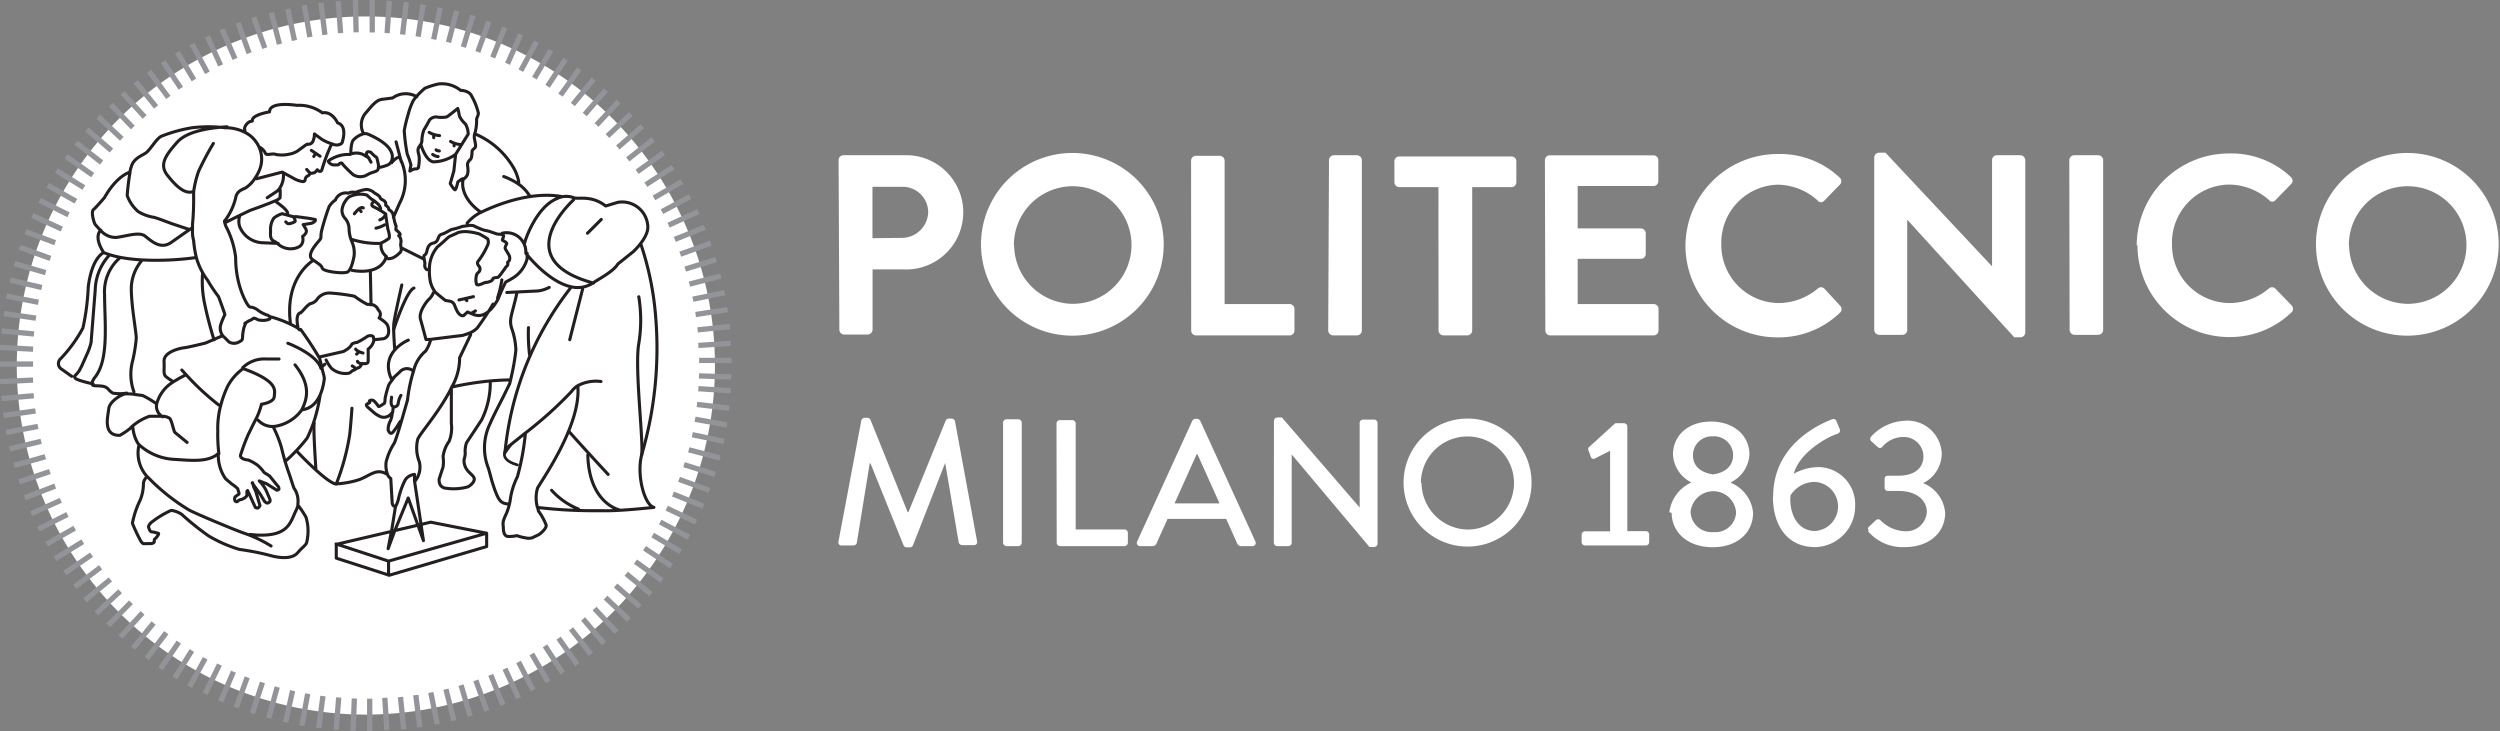 <svg xmlns="http://www.w3.org/2000/svg" viewBox="0 0 226.6 66.26"><rect x="0" y="0" width="226.6" height="66.26" fill="#808080" stroke="none"/><defs><style>.cls-3{fill:#fff;}.cls-4,.cls-6,.cls-7{fill:none;}.cls-4{stroke:#929497;stroke-miterlimit:10;stroke-width:0.48px;}.cls-5{fill:#8eb6ce;}.cls-6,.cls-7{stroke:#231f20;stroke-linecap:round;stroke-linejoin:round;}.cls-6{stroke-width:0.28px;}.cls-7{stroke-width:0.25px;}</style></defs><title>Risorsa 1logopolidef</title><g id="Livello_2" data-name="Livello 2"><g id="Livello_1-2" data-name="Livello 1"><g id="Livello_2-2" data-name="Livello 2"><g id="HomePage_Fissa" data-name="HomePage Fissa"><path class="cls-3" d="M64.8,33.44a31.64,31.64,0,1,1,0-.62"/><path class="cls-4" d="M66.23,35.42l-2.93-.19M66.09,37l-2.92-.34m2.71,1.86L63,38m2.62,2-2.87-.6m2.52,2.11-2.84-.74M64.82,43,62,42.12m2.31,2.33-2.76-1m2.2,2.43L61,44.78m2.08,2.54-2.65-1.26m2,2.64-2.59-1.38M61.68,50,59.16,48.5m1.7,2.82-2.44-1.63M60,52.62l-2.4-1.71M59,53.85,56.76,52M58,55,55.8,53.07M57,56.17l-2.11-2m1,3.13-2-2.14m.86,3.17L52.85,56.1m.71,3.21L51.76,57m.56,3.24-1.69-2.4M51,61l-1.6-2.46m.28,3.27-1.48-2.54m.12,3.28L47,60m0,3.28-1.23-2.67m-.19,3.28-1.1-2.72m-.35,3.27-1-2.77m-.51,3.25-.83-2.82m-.65,3.22-.72-2.85m-.79,3.18-.58-2.88m-1,3.14L37.69,63m-1.1,3.1-.29-2.92m-1.24,3-.18-2.93m-1.37,3V63.33M32,66.24l.12-2.93m-1.65,2.84.23-2.93M28.89,66l.38-2.91m-1.91,2.68.53-2.89m-2,2.59.63-2.87m-2.17,2.5.78-2.83m-2.26,2.38.92-2.79m-2.38,2.27,1-2.74M20,63.58l1.16-2.7m-2.56,2,1.29-2.64m-2.7,2,1.41-2.57m-2.75,1.79,1.54-2.5m-2.84,1.66,1.66-2.42M13.3,59.69l1.77-2.34m-3,1.4,1.85-2.28m-3,1.26,2-2.18M9.81,56.68l2.06-2.09m-3.14,1,2.16-2m-3.18.82L10,52.52m-3.22.67,2.34-1.77m-3.25.52L8.3,50.28M5,50.64l2.5-1.54m-3.28.22,2.55-1.45m-3.28.08,2.62-1.32m-3.28-.08,2.68-1.2m-3.27-.23L5,44.06m-3.26-.39,2.78-.93m-3.24-.55,2.83-.79M.87,40.69,3.73,40M.56,39.19l2.88-.54m-3.13-1,2.91-.4M.14,36.12l2.92-.25M0,34.59l3-.14M0,33H3M0,31.49l3,.16M.16,30l2.92.27M.35,28.42l2.91.42m-2.66-2,2.88.56M.93,25.39l2.86.67M1.32,23.9l2.82.81M1.79,22.42l2.78,1M2.33,21,5,22M2.93,19.54,5.6,20.76m-2-2.6,2.61,1.31M4.32,16.79l2.56,1.45M5.12,15.46,7.6,17M6,14.18l2.4,1.69M6.89,12.93l2.32,1.8m-1.34-3,2.23,1.91M8.9,10.58l2.14,2m-1-3.1,2,2.08m-.93-3.14,2,2.18M12.3,7.41l1.85,2.28m-.63-3.22,1.74,2.36m-.48-3.25L16.39,8m-.32-3.27,1.51,2.52M17.41,4,18.8,6.6m0-3.29L20,5.93m.13-3.28L21.3,5.34m.28-3.27,1,2.75M23,1.57l1,2.79m.59-3.23L25.33,4m.75-3.2.61,2.87M27.58.47l.51,2.89m1-3.11.36,2.91M30.66.1,30.87,3m1.34-3,.07,2.93M33.74,0V2.94M35.29.08,35.09,3M36.83.21l-.34,2.92M38.35.42l-.45,2.9M39.9.7l-.59,2.87M41.39,1l-.74,2.84m2.21-2.43L42,4.27m2.31-2.33-1,2.77M45.74,2.5,44.66,5.21m2.53-2.09L46,5.78m2.63-2L47.21,6.4m2.72-1.84L48.44,7.08m2.81-1.71L49.63,7.82m2.89-1.58L50.8,8.62m3-1.44L51.92,9.47m3-1.31L53,10.38M56.07,9.2l-2,2.13m3.11-1-2.12,2m3.16-.89L56,13.37m3.2-.74-2.3,1.82m3.23-.59-2.38,1.71M61,15.14l-2.46,1.6m3.27-.28-2.54,1.48m3.29-.12L60,19.18m3.29,0L60.6,20.41m3.28.19-2.72,1.1m3.27.34-2.77,1m3.25.48-2.8.87m3.22.63-2.84.73m3.19.78-2.88.59m3.15.94-2.9.45m3.1,1.09-2.92.3m3,1.22-2.93.19m3,1.36H63.37m2.92,1.5-2.93-.1"/><path class="cls-3" d="M28.9,32.37s.31.18.35.09l.77,1s1.2.68,1.4.56.38-.43.51-.45.3-.2.46-.23.34-.4.34-.4.54.13.55-.19,0-1.11,0-1.11a1.29,1.29,0,0,0,.53-.86c.13,0,.83-.08.83-.08.59-.19.5-.83.39-1.16s-.79-.72-.79-.72a.51.51,0,0,0,0-.72l0,0a.8.8,0,0,0-.68-.51h-.3l-1.44-.8-2.49-.11-2.29,3-.78-.35v-2l1-2.68,1-1,1.07.88,3.45.11s1.26.1,1.43-.16l.76-1.2v.07a.86.86,0,0,1,.18.13,1.31,1.31,0,0,1,.41.08c0-.06.09-.2.47-.48s.08-.63.19-1a.72.72,0,0,0-.2-.63l2.74.83h0c-.17.29-.19.68-.34.77s.06.63,0,.89a.47.47,0,0,0,.19.46h.13a5.27,5.27,0,0,0,.06,1,2.44,2.44,0,0,0,.47,1.09h-.09a1.61,1.61,0,0,1-.28.7c-.17.12-1,1.16-.81,1.83s.5,1.85.5,1.85h.33v.09a3.67,3.67,0,0,1-.42.92,3.3,3.3,0,0,0-1.08,1.77h0a.86.86,0,0,0-1.17.17l-.57.52h0c-.45.61-.42.56-.48.72a9.63,9.63,0,0,0-.3,1.13c0,.13,0,.4-.1.45s-.45.31-.49.25-.37-.53-.51-.56-.38,0-.29.16-.59.1-.12.51l.47.41a2.32,2.32,0,0,0,.7.43.86.86,0,0,0,.92-.32h.06a2.33,2.33,0,0,1-.15.6,1.74,1.74,0,0,0-.22.85s.18.57.48.16l.3-.41.32-.51h0c-.24.81-.51,1.64-.65,2a5.7,5.7,0,0,0-.74,1.7A2.36,2.36,0,0,0,35,43h0c-.93-.53-1.55.22-2.53.55a8.19,8.19,0,0,1-2,.36v-.1c-.86-.1-1.92-1.31-1.92-1.31L26.9,40.89c.47-2.29,1.49-2.43,1.49-2.43h0a35.8,35.8,0,0,0,1-3.91,3.3,3.3,0,0,1-.07-.81"/><path class="cls-3" d="M29.67,26.53a2.33,2.33,0,0,0-.56.26,9.28,9.28,0,0,1-.93.69A10.82,10.82,0,0,0,27,28.6a1.15,1.15,0,0,0-.08.67c0,.13.53,1.35.56,1.46s.45.23.51.39.1.47.74.81l-.13,1,.35-.27s1.48.08,1.64-.21a3.08,3.08,0,0,1,1.07-1c.39-.19,1.29-.79,1.56-.9s.82.28,1,.28,1.49-.28.93-1-.85-1.14-.8-1.32-.26-.82-1.06-.9a1.62,1.62,0,0,1-1.17-.69Z"/><path class="cls-3" d="M44.75,21.08s-1.39-.56-1.75-.64a6.73,6.73,0,0,0-2.53.56c-.52.29-.8.49-.88.72s-.81.43-.81.61a9.31,9.31,0,0,1-.31.93,2.28,2.28,0,0,0,.11,1c.13.13.09.88.2,1s.38,1.13.89,1.49,1.21.53,1.31.72.61,1.29.85,1.15.43-.46.74-.3a1.48,1.48,0,0,0,1.57-.11c.48-.45,1-1.48,1.54-1.75A2.92,2.92,0,0,0,47.17,25a5.18,5.18,0,0,0,.45-2.71,1.46,1.46,0,0,0-1.2-1c-.31,0-1.67-.21-1.67-.21"/><path class="cls-3" d="M45.75,41a28.63,28.63,0,0,1,6-15h0a2.51,2.51,0,0,0,2-.38h0c-7.38-2-2.56-6.84-1.81-7.55V18c.53.23,1.11-.26,3,.8.15.09,1-.52,1.39-.53.58,0,2,1.36,2.15,1.65a1.9,1.9,0,0,1,0,1.3c-.2.47-.66.76-.57,1a13.43,13.43,0,0,1,1.14,4.42,33.11,33.11,0,0,1,.42,3.79c.07,1.49-.07,3.12,0,4.27.06,2-1.51,5.58-1.51,7.71,0,.65.33,3.43,1.29,3.67,0,0-3.22.35-4.59.3H53.42a42.65,42.65,0,0,1-4.67-.33h-.1a3.15,3.15,0,0,1,0-1.76c.33-.65,3.9-5.63,3.66-9.17h0a2,2,0,0,0-.5.49,35.68,35.68,0,0,1-4.31,3.86l-1.15.92a7,7,0,0,0-.57.76"/><path class="cls-3" d="M45.61,47.22a4,4,0,0,1,.28-.69,5.65,5.65,0,0,0,.35-1.46,6.68,6.68,0,0,1,.66-1.93,22.84,22.84,0,0,0,.66-3.79l-.06-.08a35.59,35.59,0,0,0,4.31-3.86,2,2,0,0,1,.5-.49h0c.24,3.54-3.33,8.51-3.66,9.17a3.15,3.15,0,0,0,0,1.76.6.6,0,0,0,.08.31,5.26,5.26,0,0,1,.71,1.29c0,.29-.42.67-.57.78s-.49.23-.67.34a1.29,1.29,0,0,1-.7,0,3.63,3.63,0,0,1-.71-.19,3,3,0,0,1-.84.07c-.33,0-.36-.43-.4-.89a1.37,1.37,0,0,1,0-.49"/><path class="cls-3" d="M42.35,20.25a3.7,3.7,0,0,1,1.29-1,2.46,2.46,0,0,1,.6-.18,8.46,8.46,0,0,1,4-1.23,7.54,7.54,0,0,1,2.21,0V18h0c-1.92.79-2.92,3.89-2.92,4h0c-.13-.54-.33-.59-.8-.72a25,25,0,0,1-3.17-.64h0a4.86,4.86,0,0,1-.64-.29,1.35,1.35,0,0,0-.56,0v-.12Z"/><path class="cls-3" d="M41,35.05a5.3,5.3,0,0,0,.67-2.58l1-2.09-.17-.08a2.26,2.26,0,0,0,.85-.51,25.92,25.92,0,0,0,1.44-2.18h0a5.26,5.26,0,0,0,.3-.49s-.1-.2.42-.68l.11-.12.18-.14.12-.12s.91.2.87.48-.47,1.88-.52,2.22a2,2,0,0,0,.08,1.08,6.42,6.42,0,0,1,.37,1.92,20,20,0,0,1-.4,2.34l-.07.32h0s-.63,0-1.68.08h0a27,27,0,0,0-3.42.54Z"/><polygon class="cls-3" points="44.1 49.56 35.22 52.17 35.19 51.42 35.19 51.42 35.23 50.85 44.15 48.32 44.1 49.56"/><path class="cls-3" d="M42,16.32h0a1.32,1.32,0,0,0,.22-.23c.22-.29.07-1,.08-1.07a.68.68,0,0,1,.25-.43c.17-.13.17-.66.17-.77s.19-.23.29-.35-.07-.71-.09-.88a1,1,0,0,1,.08-.46h.12a7.32,7.32,0,0,1,3.45,3,4,4,0,0,1,.5,1.29v.21h0a6,6,0,0,1,1.17,1.06l-.34.09A10,10,0,0,0,44.27,19a2.43,2.43,0,0,0-.6.18v-.06c-2-1.41-1.63-2.86-1.63-2.86h0Z"/><path class="cls-3" d="M40.39,44.25c-.71-.09-.59-.85-.59-.85l.35-1.07a3.24,3.24,0,0,0,0-.94A3,3,0,0,1,40.7,40a3.28,3.28,0,0,0,.2-1.62V35.65h0q.17-.3.31-.61h.06a25.42,25.42,0,0,1,3.25-.51v.14A7.63,7.63,0,0,1,43.74,38s-1.24,1.84-1.4,2.12a2.37,2.37,0,0,0-.13,1,2.73,2.73,0,0,1-.11.55,1.4,1.4,0,0,0,.34,1c.18.24.46.41.57.65s-.19.62-.57.81a4.78,4.78,0,0,1-2,.09"/><path class="cls-3" d="M36.61,11.94A12.21,12.21,0,0,1,37,10.46a5.87,5.87,0,0,1,.45-1.22,2.93,2.93,0,0,1,.32-.42h0a7.86,7.86,0,0,1,.71-.72,7.28,7.28,0,0,1,1.23-.39,2.69,2.69,0,0,1,2,.58s.78,0,1,.52a5.7,5.7,0,0,1,.61,1.54c0,.24-.19.48-.16.61A4.34,4.34,0,0,1,43,12v.07a1,1,0,0,0-.08.46c0,.18.19.76.09.89s-.28.24-.29.35,0,.64-.17.77a.68.68,0,0,0-.25.43c0,.1.15.78-.08,1.07a1.28,1.28,0,0,1-.22.23h0c-.13.1-.22.12-.26.06s-.22.22-.22.2l-.07.2s0,.48-.16.44-.29-.56-.29-.56l.2-1.15.15-1.43V14l1.12-1.82a1.94,1.94,0,0,0-.25-.91,2.36,2.36,0,0,1-.55-.72,4.76,4.76,0,0,0-.15-.69s-.82.67-1,.77a2.69,2.69,0,0,1-.94,0,.79.79,0,0,0-.62.28,9.86,9.86,0,0,1-.5.88,3.06,3.06,0,0,0-.19,1,.7.7,0,0,1-.14.38,1.69,1.69,0,0,0-.18.3c-.08.2,0,.4.07.72a3.67,3.67,0,0,1-.06,1c0,.16-.31.16-.37.15a2.16,2.16,0,0,0-.41.2s.07-.44.1-.55A7,7,0,0,0,37,14a17.28,17.28,0,0,1-.27-2.11"/><path class="cls-3" d="M35.8,48l-.32.08.31-2.24h0a2.56,2.56,0,0,0,.26-.66,7,7,0,0,1,.63-1.77,1.18,1.18,0,0,1,.83-.48l0,.58.57,4-.11.29L37,45.14Z"/><path class="cls-3" d="M38.23,12.79a3.07,3.07,0,0,1,.19-1c.09-.12.41-.7.5-.88a.79.79,0,0,1,.62-.28,2.64,2.64,0,0,0,.94,0c.18-.1,1-.77,1-.77s.13.53.15.69a2.31,2.31,0,0,0,.55.72,1.94,1.94,0,0,1,.25.91L41.31,14v.07h-.06a3.5,3.5,0,0,1-2,.65c-.71-.19-1.09-1.53-1.09-1.53h-.07a.7.7,0,0,0,.14-.38"/><polygon class="cls-3" points="30.46 49.28 35.48 48.11 35.8 48.03 37.63 47.61 37.94 47.54 39.05 47.28 44.15 48.32 35.23 50.85 30.46 49.28"/><path class="cls-3" d="M35,41.82a5.7,5.7,0,0,1,.74-1.7c.14-.31.4-1.14.65-2,.29-1,.56-1.91.56-1.91a13.43,13.43,0,0,1,.56-2.67,3.3,3.3,0,0,1,1.09-1.77A3.71,3.71,0,0,0,39,30.9v-.09l3-.37.46-.15.17.08-1,2.09A5.3,5.3,0,0,1,40.94,35c-.1.21-.21.43-.33.64-1.1,2-2.72,3.94-2.8,4.18a3.62,3.62,0,0,0,.14,2,2,2,0,0,1-.37,1.71h-.07l0-.58a1.18,1.18,0,0,0-.83.48A7,7,0,0,0,36,45.24a2.55,2.55,0,0,1-.27.65h0c-.34,0-.31-.47-.31-.47l-.12-2.06a.92.92,0,0,1-.26-.29,2.35,2.35,0,0,1-.13-1.22"/><polyline class="cls-5" points="35.69 34.28 35.69 34.28 35.7 34.27 35.69 34.28"/><path class="cls-5" d="M35.68,34.28Z"/><path class="cls-3" d="M33.44,37c-.47-.41.21-.3.12-.51s.14-.19.29-.16.47.5.51.56.42-.2.49-.25.1-.33.1-.45A9.45,9.45,0,0,1,35.21,35c.06-.16,0-.11.48-.72h0l.57-.52a.86.86,0,0,1,1.17-.17h0a13.43,13.43,0,0,0-.53,2.69s-.26.94-.56,1.91h0l-.31.51-.3.41c-.3.41-.48-.16-.48-.16a1.73,1.73,0,0,1,.22-.85,2.39,2.39,0,0,0,.15-.6h-.06a.86.86,0,0,1-.92.32,2.32,2.32,0,0,1-.7-.43Z"/><path class="cls-5" d="M35.68,34.28Z"/><path class="cls-3" d="M36.05,21.41s0-.26.06-.38-.32-.38-.37-.41,0-.19,0-.35a3,3,0,0,1-.17-.58,1.09,1.09,0,0,0,0-.14h0l.76-1.22a4.39,4.39,0,0,0,0-3.94c-.15-.38-.74.33-.77.37h0a1,1,0,0,0,0-1c-.34-.77-1.66-1.38-2.13-1.57a.71.71,0,0,0-.4,0V12a1.65,1.65,0,0,1,.27-1.9c.81-1,1.07-1.08,1.41-1.13l.93-.12a2,2,0,0,1,2.18-.11h0a2.93,2.93,0,0,0-.32.42A5.88,5.88,0,0,0,37,10.42a12.13,12.13,0,0,0-.39,1.47,17.28,17.28,0,0,0,.29,2.16,7,7,0,0,1,.34,1,5.19,5.19,0,0,1-.1.55,2.23,2.23,0,0,1,.41-.2c.06,0,.33,0,.37-.15a3.67,3.67,0,0,0,.06-1c0-.32-.14-.52-.07-.72a1.63,1.63,0,0,1,.18-.3h.07s.38,1.35,1.09,1.53a3.5,3.5,0,0,0,2-.65h.06l-.15,1.43L41,16.69s.18.52.29.56.2-.5.2-.5l.07-.22s.12-.2.18-.12.14,0,.26-.06h0s-.36,1.45,1.63,2.86v.06a3.7,3.7,0,0,0-1.29,1h0v.14l-.46.06a6.82,6.82,0,0,1-.87.26c-.16,0-.54.32-1,.45s-.2.69-.79.81a.6.6,0,0,0-.41.3"/><path class="cls-3" d="M31,19a1.93,1.93,0,0,1,.62-1.14,2.22,2.22,0,0,1,1.63-.18l.43.38a3.42,3.42,0,0,1,.58.32.63.63,0,0,1,.23.4,3.89,3.89,0,0,0,.28.46A5,5,0,0,1,35,20c0,.11.11.6.1.68s.19.69,0,.85,0,1.66-.18,1.77c-.27.4-.48,1-.89,1.15a5.05,5.05,0,0,1-2.19,0l.2-2.06a3.06,3.06,0,0,0-.15-.46,3,3,0,0,1-.26-1.2,1.55,1.55,0,0,0-.31-.86A1.09,1.09,0,0,1,31,19"/><path class="cls-3" d="M29.56,33.14l-.44.13-.31-.86c.13-.25,1.21-.08,1.31-.16s.45,0,.49-.12.23-.12.43-.26.24-.3.37-.33a.69.69,0,0,0,.37-.3c0-.1.33-.14.49-.19a7.1,7.1,0,0,0,.89-.52.55.55,0,0,1,.48-.07c.16,0,.2.33.2.33a1.28,1.28,0,0,1-.53.86v1.11c0,.31-.55.19-.55.19s-.18.37-.34.4-.33.2-.46.23a3,3,0,0,0-.56.32c-.2.11-1.13-.26-1.13-.26Z"/><path class="cls-3" d="M30.5,14.93a.62.62,0,0,1-.6-.32c0-.1.47-.32.47-.32a3.14,3.14,0,0,1,1.16-.38h.27a1.45,1.45,0,0,1,1.07.17l.47.29h.09l-.12-.23a.29.29,0,0,1,0-.31c.1-.13.33,0,.36,0a3.38,3.38,0,0,0,.35.34c.19.15.16,0,.32.72a1,1,0,0,1,0,.36c0,.37-.45.36-1,.61a1.49,1.49,0,0,1-1.27,0,10.48,10.48,0,0,1-1-1c0-.09-.16-.08-.25,0s0,.11-.41.11"/><path class="cls-3" d="M31.8,13.82s0-.92.26-1.15a2.06,2.06,0,0,1,.84-.53.71.71,0,0,1,.4,0c.47.19,1.79.8,2.13,1.57a1,1,0,0,1,0,1,.75.75,0,0,1-.28.24,3.82,3.82,0,0,1-.79.23h0a1,1,0,0,0,0-.36c-.16-.71-.13-.56-.32-.72a3.25,3.25,0,0,1-.35-.34s-.27-.13-.36,0a.28.28,0,0,0,0,.31l.12.23h-.09l-.46-.25a1.45,1.45,0,0,0-1.07-.17v-.05Z"/><polygon class="cls-3" points="30.46 49.28 35.23 50.85 35.19 51.42 35.19 51.62 35.22 51.73 35.17 52.12 30.43 50.56 30.46 49.28 30.46 49.28"/><path class="cls-3" d="M30.55,24.62c-.23-.17-1.18.07-1.3-.23s-.29-.36-.91-.81,0-1,.21-1,.09-.14.09-.14A2,2,0,0,1,29,22c.23-.21.13-.18.18-.85s.35-.81.35-.81A1.91,1.91,0,0,1,29.77,19c0-.44.68-.87.68-.87a.87.87,0,0,1,1.13-.48l.62-.27a1.78,1.78,0,0,0,.49,0,1.3,1.3,0,0,1,.63-.06.55.55,0,0,1,.47.28s.41,0,.47.25.55.12.49.62a1.75,1.75,0,0,1,.3.63c0,.21.35.14.45.54a1.09,1.09,0,0,1,0,.14,3,3,0,0,0,.17.58.44.44,0,0,1,0,.35s.38.28.37.41-.06.38-.06.38a.71.71,0,0,1,.2.63c-.1.33.24.64-.19,1s-.5.43-.47.48a2.92,2.92,0,0,0-.46-.17l-.25-.11a.64.64,0,0,1-.23-.22c0-.08-.18-.11-.15-.92l-.06-.12a3.54,3.54,0,0,0,.66-.43c.19-.16,0-.78,0-.85s-.1-.57-.1-.68a4.41,4.41,0,0,0-.19-.61,1.32,1.32,0,0,0-.06-.16,3.8,3.8,0,0,1-.28-.46.62.62,0,0,0-.23-.4,3.51,3.51,0,0,0-.58-.32l-.43-.38a2.21,2.21,0,0,0-1.63.18,1.92,1.92,0,0,0-.62,1.14,1.09,1.09,0,0,0,.35.89,1.55,1.55,0,0,1,.31.86,3,3,0,0,0,.33,1.1,3,3,0,0,1,.15.43,1.78,1.78,0,0,1,.06.93,2.79,2.79,0,0,0-.15.89c0,.23-.41.44-.45.48a1.69,1.69,0,0,1-1-.06"/><path class="cls-3" d="M22.19,11.84c-.16-.42.67-.9.67-.92,0-.52.66-.48.66-.48,0-.43.9-.3.9-.3a5.48,5.48,0,0,0,.41-.52,6.09,6.09,0,0,1,2.07-.06c1.15-.19,1.21.28,1.21.28a1.64,1.64,0,0,1,1.09.4c.23-.19.57.13.57.13a1,1,0,0,1,.81.78c.86.26.46.81.46.81.5.46,0,.69,0,.8s0,.32-.47.39a.92.92,0,0,1-.49-.1c-.36-.16-.73-.45-.93-.51a.37.37,0,0,1-.25-.22c-.2,0-.17.14-.27-.15H28.5a1.52,1.52,0,0,1-.17.73.46.46,0,0,1-.44.2c-.14,0-.46.31-.66.42a1,1,0,0,1-.41.17c-.11,0-.35.5-.61.31,0,0-.19-.23-.36-.07a.8.8,0,0,1-.84.12c-.26-.14-.67-.2-.76-.43s-.44-.27-.72-.45h-.07a2.73,2.73,0,0,0-.79-1,3.08,3.08,0,0,0-.52-.32v-.06Z"/><path class="cls-3" d="M24.5,20.72a1.94,1.94,0,0,1,.31-1,1.24,1.24,0,0,1,.74-.39l.52.14.51.13h.31l.87.12c.1,0,.8.14.8.14.07.2-.35.34-.35.34l-.75.12.23.38c.23.38-.28.68-.28.68.15.72-.31.94-.31.94a1.69,1.69,0,0,1-1.89-.22l-.33-.17c-.5-.2-.37-.66-.38-1.13"/><path class="cls-3" d="M21.75,20.53a1.26,1.26,0,0,1,0-.83l0-.11,1-.48s1.43-.49,2.21-.84l.23.06s1,.67,1,1v.08l-.52-.14a2.44,2.44,0,0,0-.74.39,1.79,1.79,0,0,0-.31,1c0,.46-.12.93.38,1.13l.33.17h0l-1.49-.06a2.35,2.35,0,0,1-2-1.47"/><path class="cls-3" d="M23.09,16.14a3.86,3.86,0,0,0,.51-1,2.6,2.6,0,0,0-.14-2h.07c.28.18.67.3.72.45s.49.28.76.43a.8.8,0,0,0,.84-.12c.17-.16.36.07.36.07.26.19.5-.31.61-.31a1,1,0,0,0,.41-.17c.2-.12.52-.43.66-.42s.22,0,.44-.2.17-.73.17-.73l.17-.11a.5.5,0,0,0,.3.28s-.12.14.18.22a9.05,9.05,0,0,1,.93.51h0a1.06,1.06,0,0,0-.18.33,16.18,16.18,0,0,0-.66,1.85c-.1.52-.46.12-.46.12a1.72,1.72,0,0,1-.25.25,1.11,1.11,0,0,1-.39.07s-.16.21-.23.22a.45.45,0,0,0-.23.27c0,.09,0,.21-.23.25a2.37,2.37,0,0,1-.85-.26l-.91-.5-.13-.07-2.32.6Z"/><path class="cls-3" d="M15.09,34.14c-.31-.24-.16-.55-.2-1.41s1.44-1.19,1.83-1.23,1.94-.43,1.94-.43l1.51-.64h0l.1.11c.16.13.34.35.5.48a.94.94,0,0,0,.62.09,1.41,1.41,0,0,0,.47-.23c.12-.06.11-.28.12-.45a5.76,5.76,0,0,1,.11-.69,2.43,2.43,0,0,1,.17-.48h0a1.37,1.37,0,0,1,.46-.26c.07,0,.19-.16.27-.16a1.2,1.2,0,0,1,.34.14,1.68,1.68,0,0,0,.91,0c.19-.06.24-.14.21-.21h0a10.35,10.35,0,0,1,2.46,1h0a1.35,1.35,0,0,1,.7,1c0,.15.13.19.23.3s0,.13.14.28.44.43.58.62.24.56.3.62h0c.14.54.27,1.22.27,1.22l.15.63h0c-.06.64-.35,2.58-2,2.79h0a3.26,3.26,0,0,1-.82.89,3.61,3.61,0,0,1-1.68.59h0a1.79,1.79,0,0,1-1.48-.56h-.18a6.27,6.27,0,0,0,.57-1.48s1.13-.15,1.16-.69.43-1.35-2.82-2.53a4.69,4.69,0,0,0-1.44,1.64,9.87,9.87,0,0,0-.66,1.77h-.12a22.81,22.81,0,0,1-3-2.79h0a12,12,0,0,0-1.13.64h0a3.91,3.91,0,0,1-.58-.39"/><path class="cls-3" d="M19.71,39A8,8,0,0,1,20,36.74,9.81,9.81,0,0,1,20.63,35a4.7,4.7,0,0,1,1.44-1.64c3.25,1.19,2.85,2,2.82,2.53s-1.16.69-1.16.69A6.21,6.21,0,0,1,23.16,38L23,38.4l-.46.94a18.52,18.52,0,0,0-.7,1.8c0,.31.49.38.69.42a4,4,0,0,1,.86.48,3.86,3.86,0,0,1,.47.49.67.67,0,0,0,.18.21,3.36,3.36,0,0,1,.45.29l.75.92c.07.07.13.2.08.27a.35.35,0,0,1-.2.08l-.91-.58-.67-.26a3.35,3.35,0,0,1,.62.86l.33.77c.1.26,0,.32-.17.37S24,45.3,24,45.3l-.38-.64-.73-1,.15.44.16.39.19.65s.13.45.17.56,0,.17-.11.23-.29,0-.29,0l-.73-1.53v.34c0,.19-.45.38-.54.4a.53.53,0,0,0-.31.17c-.09.11-.17,0-.17,0-.17-.1-.09-.35-.06-.4s.29-.19.35-.26-.06-.4-.1-.49a3.45,3.45,0,0,0-.54-.43l-.55-.46A3.64,3.64,0,0,1,19.82,41h0c0-.66-.07-1.38-.1-2.06"/><path class="cls-3" d="M20.36,20.2c-.06-.24,0-.26,0-.26a5.47,5.47,0,0,0,1-2.19c.17-.52.51-.59.86-.76a2.79,2.79,0,0,0,.84-.85l.15.07,2.32-.6.13.07h0a2.09,2.09,0,0,1-.36,1.46h.06a4.68,4.68,0,0,1,0,.81,1.33,1.33,0,0,1-.5.29h0c-.78.35-2.21.84-2.21.84l-1,.48-1.21.61Z"/><path class="cls-3" d="M15.18,15.89c-.76-1-.18-1.79.89-3s3.83-1.3,4.51-1.35h0a3.89,3.89,0,0,1,1.58.39,3.06,3.06,0,0,1,.52.32,2.74,2.74,0,0,1,.79,1,2.61,2.61,0,0,1,.13,1.89,3.86,3.86,0,0,1-.51,1,2.83,2.83,0,0,1-.84.85c-.35.17-.69.25-.86.76a5.48,5.48,0,0,1-1,2.19s-.09,0,0,.26a1.78,1.78,0,0,0,.09.27,8,8,0,0,1,.88,2.83,9.14,9.14,0,0,0,.41,2.75c.24.78.71,1.72.9,1.73a1.26,1.26,0,0,1,.7.28,3.23,3.23,0,0,0,.79.43.51.51,0,0,1,.33.23c0,.1,0,.14-.21.21a1.69,1.69,0,0,1-.91,0,1.17,1.17,0,0,0-.34-.14c-.08,0-.2.12-.27.16a1.37,1.37,0,0,0-.46.26h0c0,.06-.14.37-.17.48a5.56,5.56,0,0,0-.11.69c0,.17,0,.38-.12.45a1.41,1.41,0,0,1-.47.24,1,1,0,0,1-.62-.09c-.16-.13-.34-.36-.5-.48l-.1-.11a1.16,1.16,0,0,1-.2-.89,5.34,5.34,0,0,1,.4-1c0-.12-.57-1.64-.57-1.64a14.24,14.24,0,0,1-1-1.5,6.17,6.17,0,0,1-1-2,9.29,9.29,0,0,1-.26-1.59,3.08,3.08,0,0,1-.1-1v-.48a23.17,23.17,0,0,0,.1-2.49v-.33h-.11c-.78.29-1.6-.53-2.35-1.48"/><path class="cls-3" d="M11.77,33.93a5.18,5.18,0,0,1,.17-1,21.86,21.86,0,0,0,.43-2.21c0-.58-.47-2.94-.47-4.58a4,4,0,0,1,1-2.62h0a26.21,26.21,0,0,0,4.89-.22h0a6.21,6.21,0,0,0,1,2c.15.3,1,1.5,1,1.5s.58,1.52.57,1.64a5.27,5.27,0,0,0-.4,1,1.17,1.17,0,0,0,.19.89h0l-1.51.64s-1.56.39-1.94.43-1.87.37-1.83,1.23-.1,1.17.2,1.41a3.81,3.81,0,0,0,.58.39h0a3.25,3.25,0,0,0-.66.53,3.46,3.46,0,0,0-.8,1.39h-.08a8.79,8.79,0,0,0-1.2-.71l-.66-.09v-.09h0a3.61,3.61,0,0,1-.53-1.68"/><path class="cls-3" d="M9.41,22.86c-.89-1.35-.32-1.9-.24-2a1.77,1.77,0,0,0,1.41.6c1-.14,2-.5,2.55-.14s1.36,1.28,2.36.62c.72-.47,1.38-1,1.7-1.18l.2-.14h.08a3.08,3.08,0,0,0,.1,1,9.33,9.33,0,0,0,.26,1.59h0a26.17,26.17,0,0,1-4.89.22,15.11,15.11,0,0,1-2-.23,9.52,9.52,0,0,1-1-.25h0l-.51-.17"/><path class="cls-3" d="M8.64,20.34c-.23-.2-.41-1.13-.16-1.35s1-1.09,1-1.09c1.13-2,2.29-2.3,2.29-2.3h.07c-.14.8-.23,1.89-.25,2.08a3.48,3.48,0,0,0,1,1.45,4,4,0,0,0,1.31.5,18,18,0,0,1,1.88.64l1.41.47v.06L15.49,22c-1,.66-1.85-.25-2.36-.62s-1.58,0-2.55.14a1.77,1.77,0,0,1-1.41-.6c-.25-.24-.44-.48-.53-.57"/><path class="cls-3" d="M12.74,49A14.6,14.6,0,0,1,12,47.41a8.4,8.4,0,0,1,.73-2.13A4,4,0,0,0,13,43.79a.93.93,0,0,1,.29-.56v-.06l.08.07a18.3,18.3,0,0,0,3.78,3c1.46.7,4.67,2,5,2.09l.38.14h0l.69.06c2.83.1,3-1.13,3.52-2.25a2.23,2.23,0,0,0,.16-.41H27a9.21,9.21,0,0,1,.66,1,4.24,4.24,0,0,1,.1,2.14c0,.41-.29.45-.86,1.1s-1.87.4-2.47.24a23.3,23.3,0,0,0-2.8-.55,12.22,12.22,0,0,1-2.75-1.26,24.69,24.69,0,0,1-2.46-1.93,2.28,2.28,0,0,0-.95-.36,8.43,8.43,0,0,0-1.68,1,1,1,0,0,0-.35.37c-.06.15,0,.24.07.39s.22.14.34.19l.47.16c.13,0-.23.48-.31.51S14,49,14,49.13s-.2.15-.27.16h-.35a2,2,0,0,1-.39,0,.8.8,0,0,1-.23-.27"/><path class="cls-3" d="M11.57,17.69a20.68,20.68,0,0,1,.25-2.08,1.63,1.63,0,0,1,.1-.48c.19-.75.83-1,1.27-1.26s.94-1.24,1.43-1.54a13.22,13.22,0,0,1,2.82-.79,12.45,12.45,0,0,1,3,0h.16c-.64,0-3.55.34-4.51,1.39s-1.65,2-.89,3,1.57,1.77,2.35,1.48h.11v.33a23.17,23.17,0,0,1-.1,2.49v.48h-.08l-.2.14v-.06l-1.41-.47c-.23-.06-1.59-.62-1.88-.64a4,4,0,0,1-1.45-.54,3.47,3.47,0,0,1-1-1.45"/><path class="cls-3" d="M12.64,40.33a5.09,5.09,0,0,0,3.05,1.3c1.55.09,3.2.32,4.11-.54a3.65,3.65,0,0,0,.67,2.27l.55.46a3.42,3.42,0,0,1,.54.43c0,.1.17.43.1.49a4,4,0,0,0-.35.26s-.11.3.06.4c0,0,.08.06.17,0a.53.53,0,0,1,.31-.17c.09,0,.53-.21.54-.4v-.34L23.12,46s.22.11.29,0,.15-.12.11-.23-.17-.56-.17-.56l-.19-.65L23,44.14l-.12-.4.73,1,.38.64s.19.22.31.16.27-.11.17-.37l-.32-.77a3.36,3.36,0,0,0-.62-.86l.67.26.91.58a.35.35,0,0,0,.2-.08c0-.07,0-.2-.08-.27l-.75-.92a3.32,3.32,0,0,0-.45-.29.69.69,0,0,1-.18-.21,3.86,3.86,0,0,0-.47-.49,4,4,0,0,0-.86-.48c-.2,0-.74-.11-.69-.42a18.78,18.78,0,0,1,.68-1.82l.46-.94.19-.37h.18a1.79,1.79,0,0,0,1.48.56v.07a11.19,11.19,0,0,1,.74,1.86A21,21,0,0,0,26.3,43c.2.62.37,1.13.4,1.21A2.08,2.08,0,0,1,27,45.71v.16a2.3,2.3,0,0,1-.16.41c-.54,1.12-.68,2.35-3.52,2.25l-.69-.06h0l-.38-.14c-.35-.12-3.56-1.39-5-2.09a18.3,18.3,0,0,1-3.78-3l-.15-.1a3.18,3.18,0,0,1-.74-2.82h0Z"/><path class="cls-3" d="M8.76,34.83c-.6,0-.4-.32-.4-.32s.2-.44.27-.57c1.22-1.69.93-4.65.9-6.88a5.2,5.2,0,0,1,1.37-3.71v-.06a14.88,14.88,0,0,0,2,.23h0a4,4,0,0,0-1,2.62c0,1.6.46,4,.45,4.52a21.55,21.55,0,0,1-.45,2.26l-.2.94L12,35.2s.21.53-.67.43A1.39,1.39,0,0,1,9.8,35.3a1.25,1.25,0,0,0-1.08-.47"/><path class="cls-3" d="M12.52,40.2a3.34,3.34,0,0,1-.46-1.4h-.19l.1-.11a4.76,4.76,0,0,1,1.65-1h1.15a1.37,1.37,0,0,1-.58-1,1.18,1.18,0,0,1,0-.18,3.45,3.45,0,0,1,.8-1.4,3.26,3.26,0,0,1,.66-.53,11.69,11.69,0,0,1,1.13-.64h0a23,23,0,0,0,3,2.79h.12A8,8,0,0,0,19.64,39a14.21,14.21,0,0,0,.1,2.06h0c-.92.86-2.56.64-4.11.54a5.09,5.09,0,0,1-3.05-1.3l-.12-.13"/><path class="cls-6" d="M10.9,23.34a4.06,4.06,0,0,0-1.42,3.39c0,2.23.35,5.3-.57,7a3.9,3.9,0,0,1-.22.36s-.71.84-.11.87.95,0,1.24.32a1.53,1.53,0,0,0,.4.35,3.85,3.85,0,0,0,1.27,0M12.9,23.56a4,4,0,0,0-1,2.58c0,1.6.46,4,.45,4.53a14.16,14.16,0,0,1-.32,2,4.71,4.71,0,0,0,.11,2.85m-3-14.66h0c-.08.07-.65.61.24,2m8-2.19-.2.14L15.48,22c-1,.66-1.85-.25-2.36-.62s-1.58,0-2.55.14a1.77,1.77,0,0,1-1.41-.6c-.25-.24-.44-.48-.53-.57S8.22,19.21,8.47,19s1-1.09,1-1.09c1.13-2,2.29-2.3,2.29-2.3M22.27,29.25c0,.06-.14.37-.17.48a5.78,5.78,0,0,0-.11.69c0,.17,0,.39-.12.45a1.41,1.41,0,0,1-.47.23.94.94,0,0,1-.62-.09c-.16-.13-.34-.36-.5-.48l-.1-.11a1.17,1.17,0,0,1-.2-.89,5.23,5.23,0,0,1,.4-1c0-.12-.57-1.64-.57-1.64a14.24,14.24,0,0,1-1-1.5,6.19,6.19,0,0,1-1-2,9.42,9.42,0,0,1-.26-1.59,3.08,3.08,0,0,1-.1-1v-.48a23.19,23.19,0,0,0,.1-2.49V17.4A9.2,9.2,0,0,1,18,15.53,26.66,26.66,0,0,1,19.34,13m2.85,16.32h0m-5.06-8.53-1.41-.47c-.23-.06-1.59-.62-1.88-.64a3.94,3.94,0,0,1-1.31-.5,3.49,3.49,0,0,1-1-1.45,20.68,20.68,0,0,1,.25-2.08,1.7,1.7,0,0,1,.1-.48c.19-.75.83-1,1.27-1.26s.94-1.24,1.43-1.54a13.25,13.25,0,0,1,2.83-.79,12.47,12.47,0,0,1,3,0h.16a3.89,3.89,0,0,1,1.58.39,3.11,3.11,0,0,1,.52.32,2.75,2.75,0,0,1,.79,1,2.61,2.61,0,0,1,.14,1.9,3.89,3.89,0,0,1-.51,1,2.84,2.84,0,0,1-.84.85c-.35.17-.69.25-.86.76a5.5,5.5,0,0,1-1,2.19s-.09,0,0,.26a1.9,1.9,0,0,0,.09.27,8,8,0,0,1,.88,2.83,9.13,9.13,0,0,0,.41,2.75c.24.78.71,1.72.9,1.73a1.28,1.28,0,0,1,.7.28,3.17,3.17,0,0,0,.79.43.51.51,0,0,1,.33.23c0,.1,0,.14-.21.21a1.69,1.69,0,0,1-.91,0,1.18,1.18,0,0,0-.34-.14c-.08,0-.2.12-.27.16a1.37,1.37,0,0,0-.46.26h0M17.52,17.36c-.78.29-1.6-.53-2.35-1.48s-.18-1.79.9-3,3.86-1.34,4.51-1.39m-.13,8.67,1.22-.61,1-.48s1.43-.5,2.21-.84a1.32,1.32,0,0,0,.5-.29,4.6,4.6,0,0,0,0-.81m.3-1.47a2.1,2.1,0,0,1-.38,1.48,1.25,1.25,0,0,1-.28.25l-.8.53m4.53-2.53s.36.4.46-.12a16.18,16.18,0,0,1,.69-1.86,1.06,1.06,0,0,1,.18-.33M23.26,16.2l2.32-.6.13.07.91.5a2.37,2.37,0,0,0,.82.29c.22,0,.22-.16.23-.25a.44.44,0,0,1,.23-.27c.07,0,.23-.23.23-.23a1.11,1.11,0,0,0,.39-.07,1.63,1.63,0,0,0,.25-.25h0M22.2,11.84c-.14-.36.24-.7.4-.8l.27-.07v-.06c0-.52,1.56-.77,1.56-.77,0-1,2.48-.59,2.48-.59a3.53,3.53,0,0,1,2.31.68c.9-.17,1.38.91,1.38.91.86.26.49,1.5.46,1.61s0,.32-.47.39a.92.92,0,0,1-.49-.1,3.89,3.89,0,0,1-.93-.41l-.67-.49a1.54,1.54,0,0,1-.17.73.44.44,0,0,1-.44.2c-.14,0-.46.31-.66.42a2,2,0,0,1-1,.48A3,3,0,0,1,25,14c-.26-.14-.86.13-.94-.1a1.22,1.22,0,0,0-.49-.54m4.23,2,.31.34m-6.39,3.9a1.53,1.53,0,0,0,0,.93,2.34,2.34,0,0,0,2,1.47l1.49.06m-.14-3.73s1,.67,1,1M20.15,30.44l-1.51.65s-1.56.39-1.94.43-1.87.37-1.83,1.23-.1,1.17.2,1.41a3.92,3.92,0,0,0,.58.39M16.8,34a11.68,11.68,0,0,0-1.13.64,3.3,3.3,0,0,0-.66.53,3.47,3.47,0,0,0-.8,1.4,1.09,1.09,0,0,0,.55,1.21m-.63-1.22a8.93,8.93,0,0,0-1.2-.71l-.66-.09a4.29,4.29,0,0,0-.86-.06c-.36,0-1.48.68-1.55,1.34s-.59,2.45,1,2.42a6.43,6.43,0,0,0,.93-.62l.1-.11a4.78,4.78,0,0,1,1.66-1h1.15a1.19,1.19,0,0,1,.69.2c.21.27.35,1.17.47,1.27l1.1.9m5.9,3.69h0l.73,1,.38.64s.19.22.31.16.27-.11.17-.37l-.33-.77a3.33,3.33,0,0,0-.62-.86l.67.26.91.58a.35.35,0,0,0,.2-.08c0-.07,0-.2-.08-.27l-.75-.92a3.41,3.41,0,0,0-.45-.29.69.69,0,0,1-.18-.21,3.93,3.93,0,0,0-.47-.49,4,4,0,0,0-.86-.48c-.2,0-.74-.12-.69-.43a18.82,18.82,0,0,1,.68-1.83l.46-.94.19-.37a6.25,6.25,0,0,0,.57-1.48s1.13-.15,1.16-.7.43-1.35-2.82-2.53A4.7,4.7,0,0,0,20.64,35,9.91,9.91,0,0,0,20,36.77a8,8,0,0,0-.26,2.29,14.15,14.15,0,0,0,.1,2.06m2.6,3.34h0L23.15,46s.22.11.29,0,.15-.12.11-.23-.17-.56-.17-.56l-.19-.65L23,44.14l-.11-.39m-3.1-2.61a3.65,3.65,0,0,0,.67,2.27l.55.46a3.45,3.45,0,0,1,.54.43c0,.1.17.43.1.49a2.89,2.89,0,0,0-.35.26s-.11.3.06.4c0,0,.08.06.17,0a.53.53,0,0,1,.31-.17c.09,0,.53-.21.54-.4v-.34m-5.9-11,.35.38a23,23,0,0,0,3,2.79M12.05,38.8a3.36,3.36,0,0,0,.46,1.4l.12.13a5.09,5.09,0,0,0,3.05,1.3c1.56.09,3.2.32,4.12-.54h0m-7.21-.72a3.18,3.18,0,0,0,.74,2.82l.08.07a18.29,18.29,0,0,0,3.78,3c1.46.7,4.67,2,5,2.09l.38.14a12,12,0,0,1,2,1M13.29,43.25a.93.93,0,0,0-.29.56,4,4,0,0,1-.28,1.49A8.36,8.36,0,0,0,12,47.43,14.62,14.62,0,0,0,12.74,49a.8.8,0,0,0,.23.27,2.06,2.06,0,0,0,.39,0h.35c.07,0,.27-.07.27-.16s0-.23.06-.26.44-.47.31-.51l-.45-.12c-.12,0-.27,0-.34-.19s-.13-.24-.07-.39a1,1,0,0,1,.35-.38,8.45,8.45,0,0,1,1.68-1,2.29,2.29,0,0,1,.95.36,24.87,24.87,0,0,0,2.43,1.95,12.32,12.32,0,0,0,2.8,1.23,23.37,23.37,0,0,1,2.8.55c.6.17,1.9.42,2.47-.24s.82-.69.86-1.1a4.25,4.25,0,0,0-.1-2.14,9.21,9.21,0,0,0-.66-1m-2.6-17.17a10.37,10.37,0,0,1,2.46,1h0a1.11,1.11,0,0,1,.21.2m-2.37,8.8a11.19,11.19,0,0,1,.74,1.86A21,21,0,0,0,26.23,43l.4,1.22A2.07,2.07,0,0,1,27,45.68v.16a2.35,2.35,0,0,1-.16.41c-.54,1.12-.68,2.36-3.52,2.25l-.69-.06m4.77-11.3c1.62-.21,1.93-2.22,2-2.86a5.25,5.25,0,0,0-.15-.63s-.13-.61-.27-1.15a30.64,30.64,0,0,0-1.73-2.64M27,29.6s-.25-1,.18-1.24l.06,0a3,3,0,0,0,.31-.31c.09-.11.45-.52.64-.54a1,1,0,0,0,.53-.35,1.35,1.35,0,0,1,1.19-.6,17.26,17.26,0,0,1,2.22.29,7.89,7.89,0,0,0,1.17.74h.31a.8.8,0,0,1,.68.51.51.51,0,0,1,.07.72l0,0s.68.39.79.72.2,1-.39,1.16c0,0-.71.09-.83.08s0-.29-.2-.33a.54.54,0,0,0-.48.07,7.11,7.11,0,0,1-.89.52c-.16,0-.45.1-.49.19s-.15.31-.74.63l-2.19.5m.62.27a4.07,4.07,0,0,0,.46.73,1.91,1.91,0,0,0,1.59.47c.22-.07.28-.24.41-.26s.3-.21.46-.23.34-.4.34-.4.54.13.55-.19,0-1.11,0-1.11a1.29,1.29,0,0,0,.53-.86m-1.78,2.51-.19-.12m.87-.17s-.4-.12-.4-.25m-9,5.34a1.79,1.79,0,0,0,1.48.56h0a3.7,3.7,0,0,0,2.46-1.48c.5-1,.88-2.24-.6-4.1m7.81-11a1.24,1.24,0,0,0,.38,1.1l.15.27a1.15,1.15,0,0,0,.53-.07,2,2,0,0,0,.54-.38c.43-.32.08-.63.19-1a.72.72,0,0,0-.2-.63.12.12,0,0,0,.13-.11h0c0-.12-.33-.38-.37-.41s0-.19,0-.35a3,3,0,0,1-.17-.58s-.08-.36-.09-.41a.68.68,0,0,0-.39-.49c0-.23-.29-.41-.29-.41.07-.5-.43-.44-.49-.66s-.51-.43-.51-.43a1.17,1.17,0,0,0-.73-.34,3.65,3.65,0,0,0-1,.27,1.06,1.06,0,0,0-.67.07,1,1,0,0,0-1.15.61,2,2,0,0,0-.58.61A21.52,21.52,0,0,0,29.13,21c-.09.65,0,.51-.1.68s-1.34,1.38-.72,1.83.8.51.91.81,1.89.51,2.27.34.6-1.43.6-1.43a2.48,2.48,0,0,0-.06-.94,3,3,0,0,0-.13-.38,3,3,0,0,1-.26-1.2,1.54,1.54,0,0,0-.31-.86A1.09,1.09,0,0,1,31,19a1.93,1.93,0,0,1,.62-1.14,2.23,2.23,0,0,1,1.63-.18l.43.38c.07,0,.35.23.55.4a.87.87,0,0,1,.27.46m.48.64c0,.11.16,1.06.16,1.13s.28.78.09.94a4.15,4.15,0,0,1-.75.43,7.71,7.71,0,0,1-2.56-.35m-3.52,1.89s-2.6,1.49-2.08,5.66m7.25-4.63.06,3m-5,14.83s-.25-3.59-.15-4.1M31.8,13.81s0-.92.26-1.15a2.07,2.07,0,0,1,.84-.52.71.71,0,0,1,.4,0c.47.19,1.79.8,2.13,1.57a1,1,0,0,1,0,1,.75.75,0,0,1-.28.24,3.84,3.84,0,0,1-.79.23m3.36-6.4h0M32.9,12a1.65,1.65,0,0,1,.35-1.87c.81-1,1.07-1.08,1.41-1.13l.93-.12a2,2,0,0,1,2.19-.11M35.66,19.7s.56-1.3.61-1.38a4.39,4.39,0,0,0,0-3.94c-.15-.38-.74.33-.77.37h0m6,1.74s-.16.75-.27.71-.42-.56-.42-.56l.33-1.15.15-1.43V14l1.15-1.85a2,2,0,0,0-.25-.91,2.32,2.32,0,0,1-.55-.72,4.76,4.76,0,0,0-.15-.69s-.82.67-1,.77a2.69,2.69,0,0,1-.94,0,.79.79,0,0,0-.62.28c-.09.18-.41.76-.5.88a3.06,3.06,0,0,0-.19,1,.7.7,0,0,1-.14.38,1.57,1.57,0,0,0-.18.3c-.08.2,0,.4.07.72a3.6,3.6,0,0,1-.06,1c0,.16-.31.16-.37.15a2.16,2.16,0,0,0-.41.2s.07-.44.1-.55a7.15,7.15,0,0,0-.34-1,17.3,17.3,0,0,1-.27-2.11A12.15,12.15,0,0,1,37,10.36a5.86,5.86,0,0,1,.45-1.22,3,3,0,0,1,.32-.42h0A8,8,0,0,1,38.51,8a7.31,7.31,0,0,1,1.24-.39,2.7,2.7,0,0,1,2,.58s.78,0,1,.52a5.8,5.8,0,0,1,.61,1.54c0,.24-.19.48-.16.62A4.3,4.3,0,0,1,43.07,12V12a1,1,0,0,0-.08.46c0,.18.19.76.09.89s-.28.24-.29.35,0,.64-.17.77a.68.68,0,0,0-.25.43c0,.1.15.78-.08,1.07a1.32,1.32,0,0,1-.22.23h0a.4.4,0,0,0-.26.06Zm-3.34-3.35s.38,1.35,1.09,1.53a3.5,3.5,0,0,0,2-.65M47,16.59v-.15m-3.94-4.3a7.32,7.32,0,0,1,3.45,3,4,4,0,0,1,.5,1.29v.21h0m1,1.12a3.56,3.56,0,0,0-1-1.07A6.52,6.52,0,0,0,45.66,16m-3.7.38s-.36,1.45,1.63,2.86m-5.16,4.25-2-1m1.2,21.1A2,2,0,0,0,38,41.83a3.31,3.31,0,0,1-.14-2c.12-.42,1.69-2.17,2.8-4.18.12-.21.23-.43.33-.64a5.31,5.31,0,0,0,.67-2.58l1-2.09h0m-7.18,17.8-.3,1.59.62-1.67L37,45.14,38.38,49l-.81-5.42,0-.58a1.18,1.18,0,0,0-.83.48,7.07,7.07,0,0,0-.63,1.77,2.56,2.56,0,0,1-.26.66h0c-.34,0-.31-.47-.31-.47l-.12-2.06a1,1,0,0,1-.26-.29A2.37,2.37,0,0,1,35,41.86a5.68,5.68,0,0,1,.74-1.7c.14-.31.4-1.14.65-2l.55-1.91a13.46,13.46,0,0,1,.56-2.67,3.3,3.3,0,0,1,1.09-1.77,3.68,3.68,0,0,0,.42-.92m-3.16,15-.35,2.2m3.78-21.55a1.64,1.64,0,0,1-.36.55c-.17.12-1,1.16-.81,1.83s.5,1.85.5,1.85h.33l3-.37.46-.15a2.25,2.25,0,0,0,.85-.51,25.92,25.92,0,0,0,1.44-2.18M30.46,49.3l4.76,1.56,8.89-2.53-5.07-1-3.24.76-.32.08-5,1.17h0m0,0v1.25l4.8,1.55,8.83-2.6V48.33m-8.89,2.53v1.28m3.47-27.7A.47.47,0,0,1,38.5,24c.07-.27-.21-.77,0-.89s.17-.48.34-.77a.6.6,0,0,1,.41-.3c.59-.12.35-.68.79-.81s.83-.46,1-.45a6.71,6.71,0,0,0,.87-.26l.46-.06a1.35,1.35,0,0,1,.56,0,5.15,5.15,0,0,0,.64.29,2.23,2.23,0,0,0,.47.15c.2,0,.94.31,1.07.32s.58,0,.53.21-.16.32-.06.37.38.2.35.29-.17.3-.14.42.32.53.37.67a.56.56,0,0,1,0,.44c-.07.09-.21.17-.13.25a.3.3,0,0,1-.13.29c-.08.07-.19.28-.28.38a5.64,5.64,0,0,1-.44.57c-.12.09-.47,0-.52.2s-.53.3-.64.29-.72.38-.83.15a1.51,1.51,0,0,1,0-.8c0-.15.23-.28.28-.39a.42.42,0,0,0,0-.35c0-.06-.35-.31-.1-.57a6.9,6.9,0,0,0,.83-1.42.67.67,0,0,0,0-.57,7.57,7.57,0,0,0-.77-.45,5.73,5.73,0,0,0-1.06-.2,2.29,2.29,0,0,0-.88.09c-.2.12-.7.31-.8.38s-.49.44-.49.44l-.55.47a3.1,3.1,0,0,0-.73,2,5.26,5.26,0,0,0,.06,1,2.43,2.43,0,0,0,.47,1.09c.11.13.92.76.92.76l.4.07a.58.58,0,0,1,.41.31c.1.22.35,1.1.84,1l.35-.33.61.25c.09,0,.9.45,1.87-.94a5.62,5.62,0,0,0,.3-.49s.33-.85.69-1.54a4.11,4.11,0,0,0,.49-.27,2.94,2.94,0,0,0,1.45-1.84v-.5m-.94,3.57c0,.28-.47,1.89-.52,2.22a2,2,0,0,0,.08,1.08,6.48,6.48,0,0,1,.36,1.92,20.05,20.05,0,0,1-.4,2.34l-.07.32-.09.37L45.6,36s-1,1.93-1.17,2.38a5,5,0,0,0-.15,4.09l.33,1.21c.56,1.76.76,1.91,1.4,2m1.61-6.38a22.87,22.87,0,0,1-.72,3.91,6.69,6.69,0,0,0-.62,1.88,5.64,5.64,0,0,1-.38,1.46,4,4,0,0,0-.28.69,1.34,1.34,0,0,0,0,.49c0,.46.07.84.4.89a3.07,3.07,0,0,0,.84-.07,3.63,3.63,0,0,0,.71.19,1.3,1.3,0,0,0,.7,0c.17-.11.52-.23.67-.35s.58-.49.57-.78a5.24,5.24,0,0,0-.71-1.29.89.89,0,0,0-.08-.31,3.16,3.16,0,0,1,0-1.76c.33-.65,3.91-5.63,3.66-9.17m2.09-.5A3.46,3.46,0,0,0,52.3,35h0a2,2,0,0,0-.5.49,35.71,35.71,0,0,1-4.31,3.86l-1.15.92a7,7,0,0,0-.57.76,28.65,28.65,0,0,1,6-15m-9.43-5.8a3.71,3.71,0,0,1,1.29-1c.19-.08,3.9-2,7.25-1.42M47.56,22c0-.12,1-3.21,2.92-4A1.9,1.9,0,0,1,52,17.92c.41.17,1.57-.27,2.9.75L56,18.34a2.33,2.33,0,0,1,2.72,2.26c0,1-1.33,2.22-1.33,2.22L56,23.93c-.38.67-1.78,1.39-2.21,1.69a2.52,2.52,0,0,1-2,.38c-2.12-.44-4.09-3-4.09-3M50,44.44a6.56,6.56,0,0,0,2.43,1.7M42.78,28.37l.31-.19m-7.31,3.51s-.13-1.61-.09-2.25c0-.35.39-2.1.73-3.61m.59,5s-2.62,1.06-1.55,3.48m.23-.06c-.45.61-.42.56-.48.72a9.31,9.31,0,0,0-.31,1.17c0,.13,0,.4-.1.45s-.45.31-.49.25-.37-.53-.52-.56-.38,0-.29.16-.59.1-.12.51l.47.41a2.34,2.34,0,0,0,.7.43.86.86,0,0,0,.93-.32m.16-3.21h0m1.74-.69a.86.86,0,0,0-1.17.17l-.57.52h0M35.49,36c0,.18-.17.82.22.88a.37.37,0,0,0,.39-.35h0a1.86,1.86,0,0,1,.24-.69m-.71,1.1a2.42,2.42,0,0,1-.08.57,2.3,2.3,0,0,1-.15.6,1.75,1.75,0,0,0-.22.85s.18.58.48.16l.3-.41.32-.51M39.22,14a.93.93,0,0,0,.49.19m-.18-.61s0,.08.29.1m-5.74,7a2.73,2.73,0,0,0,.78-.3m-2.74-1s.54-.74.81-.53m-.26.24.06.09m-.24,12.77-.17.15M28.56,14l-.12.18m10.87-1.84v.14m1.85.52v.22m1,13.87.15.16m-.71-.06,1.31-.3m9.9-.7-1.17,4.6m2.16-5.13c-7.39-2-2.56-6.84-1.81-7.55M28.22,13.63l.79.53M38.9,12a2.19,2.19,0,0,0,.94.29m1,.53a2.19,2.19,0,0,0,1,.29M32.9,32s-.54-.14-.66-.36m-5.64-12h.31l.87.12c.1,0,.8.14.8.14.07.2-.35.34-.35.34l-.75.12.23.38c.23.38-.28.68-.28.68.15.72-.31.94-.31.94a1.69,1.69,0,0,1-1.89-.22,2.72,2.72,0,0,0-.33-.25c-.5-.2-.36-.66-.38-1.13a1.79,1.79,0,0,1,.31-1,2.44,2.44,0,0,1,.74-.39l.52.14.51.14h0s.23.37.13.44-.51.25-.68.16l-.15-.14m10-7.25.47,1.8M56.21,46.24s-2.82-.54-2.93-5M27,41s2.62,2.78,3.48,2.88M31.9,37c-.09,1.38-.2,2.38-.2,2.38a21.07,21.07,0,0,1-1.22,4.48,8.26,8.26,0,0,0,2-.36c1-.33,1.6-1.09,2.53-.55m6-7.88a27.25,27.25,0,0,1,3.42-.54h0c1-.09,1.68-.09,1.68-.09m-5.2.7v3.24a3.28,3.28,0,0,1-.2,1.62,3,3,0,0,0-.55,1.39,3.24,3.24,0,0,1,0,.94l-.35,1.07s-.12.76.59.85a4.79,4.79,0,0,0,2-.12c.38-.19.67-.57.57-.81s-.39-.42-.57-.65a1.41,1.41,0,0,1-.34-1,2.71,2.71,0,0,0,.11-.55,2.38,2.38,0,0,1,.12-1c.16-.23,1.37-2.07,1.37-2.07a7.65,7.65,0,0,0,.78-3.35m-10.81-20-.23-.4-.14-.18a.29.29,0,0,1,0-.31c.1-.13.33,0,.36,0a3.22,3.22,0,0,0,.35.34c.19.15.16,0,.32.72a1,1,0,0,1,0,.36c0,.37-.48.3-1,.61a1.23,1.23,0,0,1-1.27,0,10.48,10.48,0,0,1-1-1c0-.09-.16-.08-.25,0s0,.11-.41.11a.62.62,0,0,1-.6-.32c0-.1.47-.32.47-.32A3.14,3.14,0,0,1,31.44,14h.27A1.46,1.46,0,0,1,32.9,14l.54.32m-25,20.48s-1.58-.34-1.64-.55a.18.18,0,0,1,0-.2,3.09,3.09,0,0,0,.43-.52c0-.06.05-.09.21-.43L8,31.84c.32-.83.27-1,.27-1l.36-4.55A4.85,4.85,0,0,1,9.9,23.14m7.9.2a26.12,26.12,0,0,1-4.89.22,15.1,15.1,0,0,1-2-.23,9.8,9.8,0,0,1-1-.25L9.4,22.9S8.34,23.29,8,26a21.78,21.78,0,0,1-.48,3.72,12.62,12.62,0,0,1-2.08,2.85.59.59,0,0,0,.06.83l0,0,1,.71m51.58-12a27.11,27.11,0,0,1,1.35,6.61,34.29,34.29,0,0,1-1.28,12.54c-.46,1.87.28,4.52,1.12,4.73,0,0-3.21.35-4.58.3H53.44A42.67,42.67,0,0,1,48.77,46"/><path class="cls-7" d="M46.2,40.36s-1.46,1.16.7,1.78"/><path class="cls-6" d="M57.9,26.9a13.09,13.09,0,0,1,0,4.24c-.39,2.21.44,8.8.26,10.11"/><line class="cls-6" x1="53.25" y1="21.14" x2="54.5" y2="19.89"/><path class="cls-6" d="M35.69,29.86s1.12-3.47,1.83-3.75m-11.43,5s2.64,1,3,2.28M18.36,24.81a9.67,9.67,0,0,0,.21,2.82c.34,1.65.83,3.17.83,3.17m12.5-6.3s2.56.58,3.12-1.25M29,35.92a14.7,14.7,0,0,1-.63,2.54s-.24.65-.52,1.23a14.56,14.56,0,0,1-2,2.13M22,33.33a2.8,2.8,0,0,1,2.14-.79h1.15m20.23-11.4a1.74,1.74,0,0,1,2.14,1.79m-13.23-3a.93.93,0,0,0,.54-.53,7.72,7.72,0,0,0-1.09-.65c-.4-.17,0-.48,0-.48m11.61,7.1A10.86,10.86,0,0,1,45.1,27m.84-.49,2.84-.14a3,3,0,0,0,1-.32m1.8,13.07C53.26,41,55.12,43,55.12,43M47.9,29.7A15.09,15.09,0,0,0,48,32.14"/><line class="cls-6" x1="29.45" y1="33.01" x2="29.15" y2="33.27"/><path class="cls-3" d="M169.31,48.14a4.1,4.1,0,0,0,3.33,1.45c2.24,0,3.67-1.33,3.67-3.1a3.18,3.18,0,0,0-2-2.7h0A3,3,0,0,0,176,41.14a3.11,3.11,0,0,0-3.4-3,4.41,4.41,0,0,0-3,1.43.29.29,0,0,0,0,.41h0l.6.54a.28.28,0,0,0,.4,0l0,0a2.48,2.48,0,0,1,1.89-.91,1.78,1.78,0,0,1,1.85,1.71s0,0,0,.06c0,1-.76,1.74-2.29,1.74h-.91c-.23,0-.32.1-.32.34v.7a.3.3,0,0,0,.26.34h1c1.74,0,2.57.93,2.57,1.9a1.87,1.87,0,0,1-2,1.75h0a3.24,3.24,0,0,1-2.21-1,.29.29,0,0,0-.41,0l0,0-.63.59a.28.28,0,0,0,0,.39m-4.87,0c-1.77,0-2.37-1.85-2.24-3.22a2.6,2.6,0,0,1,2.23-1.23,2.23,2.23,0,0,1,0,4.45m-3.82-3.09c0,2.5,1.23,4.55,3.83,4.55a3.7,3.7,0,0,0,3.62-3.72,3.37,3.37,0,0,0-3.21-3.53h-.19a4.63,4.63,0,0,0-2.16.6c.54-2,3.12-3.35,3.87-3.59.31-.1.37-.28.29-.47l-.28-.67a.3.3,0,0,0-.37-.22l0,0c-1.5.57-5.38,2.49-5.38,7m-7.49,1.46a2.07,2.07,0,0,1,4.13,0,1.87,1.87,0,0,1-2,1.78h-.12a1.9,1.9,0,0,1-2-1.77M155.27,43c-1.27-.2-1.82-.86-1.82-1.74a1.71,1.71,0,0,1,1.71-1.71h.06a1.74,1.74,0,0,1,1.87,1.6s0,.07,0,.11c0,.86-.57,1.56-1.82,1.74m-3.75,3.48c0,1.77,1.45,3.12,3.72,3.12s3.66-1.35,3.66-3.12a3.26,3.26,0,0,0-2-2.71v-.06a3,3,0,0,0,1.67-2.5c0-1.79-1.48-3-3.48-3s-3.45,1.19-3.45,3a3,3,0,0,0,1.67,2.52h0a3.42,3.42,0,0,0-2,2.71m-7.8,3h5.66a.3.3,0,0,0,.31-.29h0v-.7a.3.3,0,0,0-.29-.31H147.5V38.67a.31.31,0,0,0-.29-.31h-.8L144,40.55a.31.31,0,0,0,0,.32l.2.57a.25.25,0,0,0,.33.13l0,0,1.41-.71v7.3h-2.27a.3.3,0,0,0-.31.29s0,0,0,0v.69a.29.29,0,0,0,.29.29h0m-14.86-5.69A4.22,4.22,0,1,1,133.06,48h0a4.26,4.26,0,0,1-4.21-4.21m-1.63,0a5.8,5.8,0,1,0,0-.1s0,.07,0,.1m-11.76,5.4a.32.32,0,0,0,.31.31h1a.31.31,0,0,0,.31-.31v-8h0l7.05,8.39h.42a.31.31,0,0,0,.31-.29V38.34a.32.32,0,0,0-.31-.31h-1a.31.31,0,0,0-.31.31V46h0l-7.05-8.16h-.41a.31.31,0,0,0-.31.29Zm-9-3.56,2-4.45h.08l2,4.45Zm-3,3.87h1a.41.41,0,0,0,.37-.24c.32-.75.67-1.48,1-2.23h5.31l1,2.23a.38.38,0,0,0,.37.24h1a.29.29,0,0,0,.28-.42l-5-10.94a.38.38,0,0,0-.28-.18h-.16a.38.38,0,0,0-.28.18l-5,10.94a.29.29,0,0,0,.28.42m-7.57-.31a.31.31,0,0,0,.31.31h5.83a.31.31,0,0,0,.31-.31v-.89a.31.31,0,0,0-.31-.31H97.5v-9.6a.32.32,0,0,0-.31-.31H96.07a.31.31,0,0,0-.31.31Zm-4.86,0a.32.32,0,0,0,.31.31H92.3a.32.32,0,0,0,.31-.31V38.34A.32.32,0,0,0,92.3,38H91.23a.32.32,0,0,0-.31.31ZM76,49.08a.29.29,0,0,0,.2.36h1.17a.32.32,0,0,0,.29-.23L78.83,42h.07l3,7.43a.29.29,0,0,0,.28.18h.29a.28.28,0,0,0,.28-.18l2.92-7.47h0l1.23,7.22a.34.34,0,0,0,.31.23h1.06a.28.28,0,0,0,.29-.37l-2-10.86a.33.33,0,0,0-.29-.24H86a.31.31,0,0,0-.28.18l-3.38,8.3h-.07L78.9,38.05a.33.33,0,0,0-.28-.18h-.26a.33.33,0,0,0-.29.24Z"/><path class="cls-3" d="M212.9,22.22a5.33,5.33,0,1,1,5.34,5.32h0a5.37,5.37,0,0,1-5.32-5.32m-3,0a8.28,8.28,0,1,0,0-.15q0,.08,0,.15m-16.18,0A8.32,8.32,0,0,0,202,30.55h.07a8,8,0,0,0,5.64-2.25.44.44,0,0,0,0-.62h0l-1.48-1.53a.43.43,0,0,0-.58,0,5.57,5.57,0,0,1-3.55,1.32,5.26,5.26,0,0,1-5.23-5.29v0A5.26,5.26,0,0,1,202,16.73h.07a5.49,5.49,0,0,1,3.6,1.41.37.37,0,0,0,.52.06l.06-.06,1.42-1.46a.43.43,0,0,0,0-.61l0,0a7.85,7.85,0,0,0-5.62-2.16,8.36,8.36,0,0,0-8.38,8.34s0,0,0,0m-6.08,7.66a.46.46,0,0,0,.44.44h2.16a.46.46,0,0,0,.44-.44V14.51a.46.46,0,0,0-.44-.44H188a.46.46,0,0,0-.44.44Zm-17.71,0a.46.46,0,0,0,.44.44h2.11a.44.44,0,0,0,.44-.44h0v-10h0l9.7,10.66h.56a.44.44,0,0,0,.44-.42V14.51a.46.46,0,0,0-.44-.44H181a.44.44,0,0,0-.44.44h0v9.63h0l-9.66-10.3h-.58a.44.44,0,0,0-.44.42Zm-17.11-7.66a8.32,8.32,0,0,0,8.31,8.33h.07a8,8,0,0,0,5.64-2.25.44.44,0,0,0,0-.62h0l-1.44-1.56a.43.43,0,0,0-.58,0,5.57,5.57,0,0,1-3.55,1.32,5.26,5.26,0,0,1-5.2-5.32v0a5.26,5.26,0,0,1,5.11-5.41h.07a5.49,5.49,0,0,1,3.57,1.45.37.37,0,0,0,.52.06l.06-.06,1.42-1.46a.43.43,0,0,0,0-.61l0,0a7.86,7.86,0,0,0-5.62-2.16,8.36,8.36,0,0,0-8.38,8.34s0,0,0,0m-12.7,7.66a.44.44,0,0,0,.44.44h9.38a.44.44,0,0,0,.44-.44h0V28a.44.44,0,0,0-.44-.44H143v-4.1h5.73a.44.44,0,0,0,.44-.44h0V21.14a.46.46,0,0,0-.44-.44H143V16.86h6.87a.44.44,0,0,0,.44-.44h0v-1.9a.44.44,0,0,0-.44-.44h-9.4a.44.44,0,0,0-.44.44h0Zm-9.68,0a.46.46,0,0,0,.44.44H133a.46.46,0,0,0,.44-.44v-13H137a.44.44,0,0,0,.44-.44h0v-1.9a.44.44,0,0,0-.44-.44H126.83a.44.44,0,0,0-.44.44h0v1.9a.44.44,0,0,0,.44.44h3.55Zm-10,0a.46.46,0,0,0,.44.44H123a.46.46,0,0,0,.44-.44V14.51a.46.46,0,0,0-.44-.44h-2.1a.46.46,0,0,0-.44.44Zm-12.42,0a.44.44,0,0,0,.44.44h8.48a.44.44,0,0,0,.44-.44h0V28a.44.44,0,0,0-.44-.44H111v-13a.46.46,0,0,0-.44-.44H108.4a.44.44,0,0,0-.44.44h0ZM91.9,22.22a5.33,5.33,0,1,1,5.34,5.32h0a5.37,5.37,0,0,1-5.32-5.32m-3,0a8.28,8.28,0,1,0,0-.15q0,.08,0,.15m-9.84-.63V16.93h2.69a2.32,2.32,0,0,1,2.36,2.21,2.39,2.39,0,0,1-2.36,2.42h0Zm-3,8.29a.44.44,0,0,0,.44.44h2.13a.46.46,0,0,0,.44-.44V24.42H81.9a5.18,5.18,0,1,0,.46-10.35H76.45a.44.44,0,0,0-.44.44h0Z"/></g></g></g></g></svg>